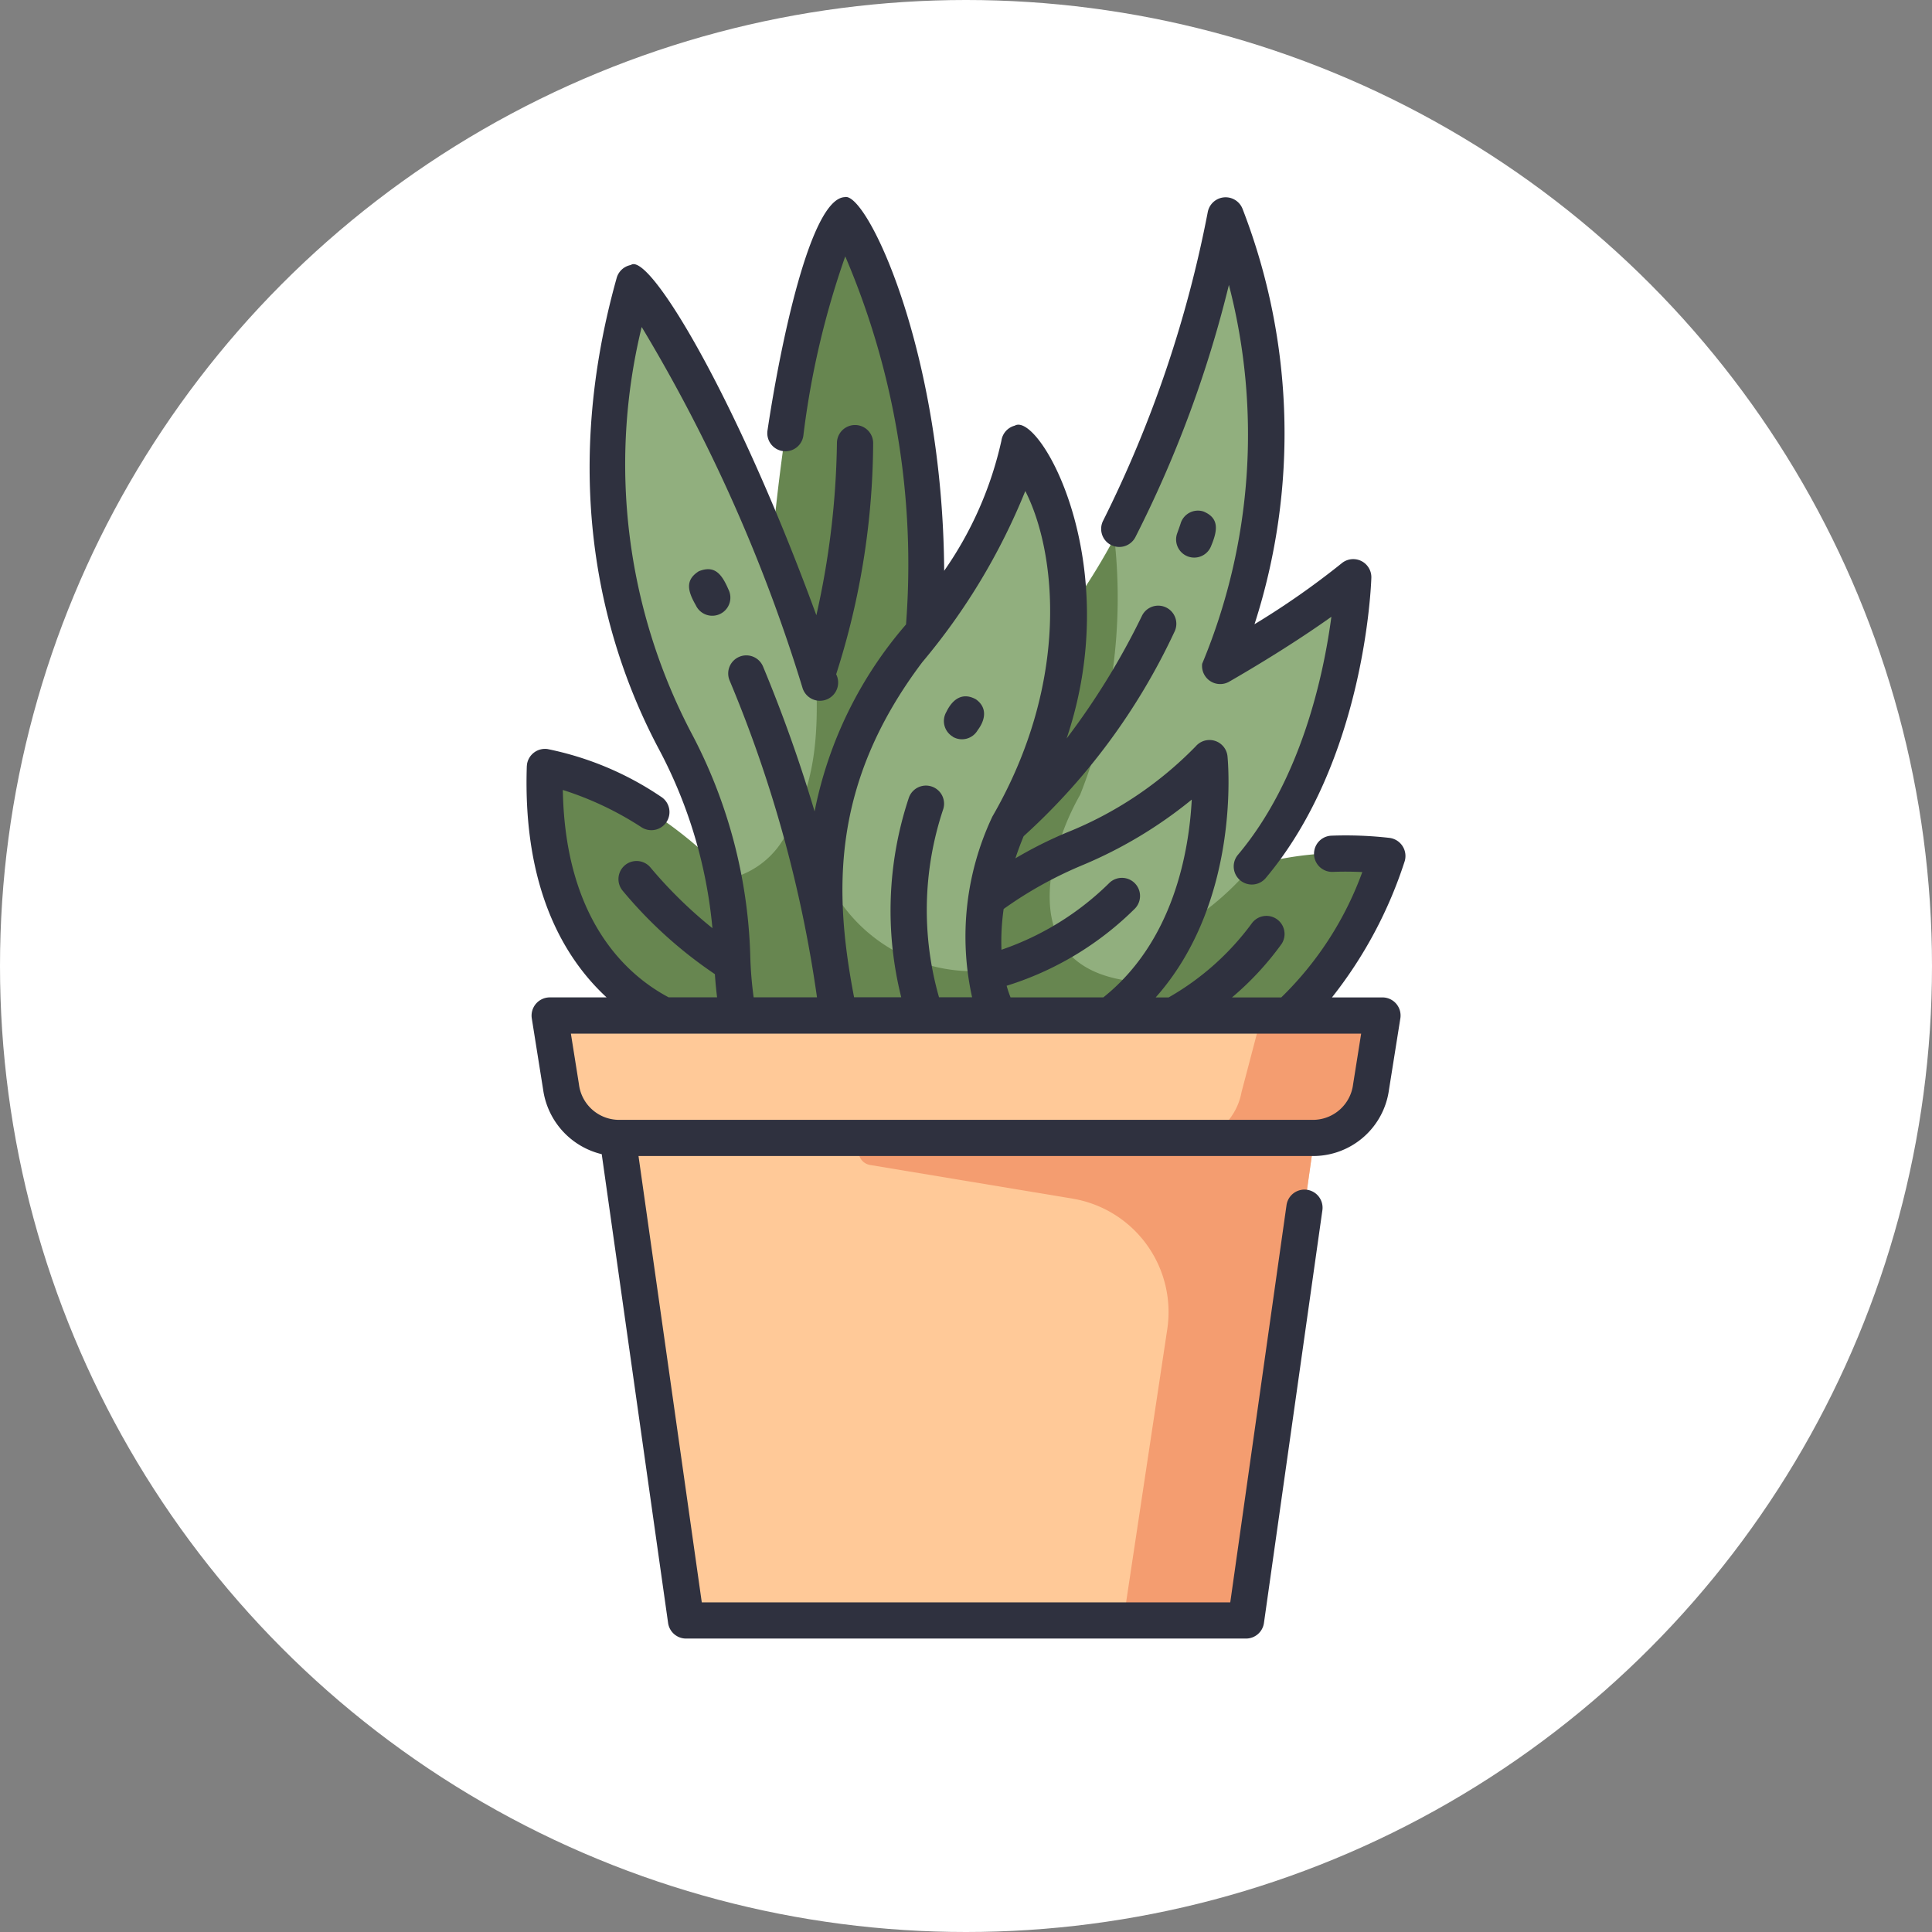 <svg xmlns="http://www.w3.org/2000/svg" xmlns:xlink="http://www.w3.org/1999/xlink" width="88" height="88" viewBox="0 0 88 88">
  <rect x="0" y="0" width="88" height="88" fill="#808080" stroke="none"/>
  <defs>
    <clipPath id="clip-path">
      <rect id="Rectángulo_402238" data-name="Rectángulo 402238" width="40.034" height="65.664" fill="none"/>
    </clipPath>
  </defs>
  <g id="Grupo_1102200" data-name="Grupo 1102200" transform="translate(-600.051 -3542)">
    <circle id="Elipse_11598" data-name="Elipse 11598" cx="44" cy="44" r="44" transform="translate(600.051 3542)" fill="#fff"/>
    <g id="Grupo_1102196" data-name="Grupo 1102196" transform="translate(624.034 3550.971)">
      <g id="Grupo_1102195" data-name="Grupo 1102195" clip-path="url(#clip-path)">
        <path id="Trazado_883447" data-name="Trazado 883447" d="M121.279,148.9a14.937,14.937,0,0,1,11.658-3.836.363.363,0,0,1,.313.482c-.585,1.652-2.931,7.461-7.212,8.149-5,.8-7.379-.729-7.379-.729Z" transform="translate(-94.186 -115.097)" fill="#678650"/>
        <path id="Trazado_883448" data-name="Trazado 883448" d="M123.434,91.49a74.1,74.1,0,0,0,8.648-5.331.36.36,0,0,1,.579.317c-.255,2.865-1.636,12.375-8.858,15.648l-4.042-6.394Z" transform="translate(-95.061 -68.33)" fill="#91af7e"/>
        <path id="Trazado_883449" data-name="Trazado 883449" d="M101.61,9.152c-.759,3.49-3.291,13.295-8.812,19.07L88.22,42.679l8.533-6.272s10.782-11.447,5.555-27.291a.362.362,0,0,0-.7.036" transform="translate(-70.025 -7.039)" fill="#91af7e"/>
        <path id="Trazado_883450" data-name="Trazado 883450" d="M94.407,88.859l.008-.016a11.51,11.51,0,0,1,.828-1.81A24.4,24.4,0,0,0,96.8,75.352a26.392,26.392,0,0,1-4,5.642L88.219,95.451l5.575-4.1a13.139,13.139,0,0,1,.615-2.494Z" transform="translate(-70.024 -59.811)" fill="#678650"/>
        <path id="Trazado_883451" data-name="Trazado 883451" d="M86.669,134.643a20.466,20.466,0,0,1,6.753-4.716,18.822,18.822,0,0,0,5.624-3.576.361.361,0,0,1,.609.258c.031,2.322-.405,8.862-6.022,11.789l-7.322-.932Z" transform="translate(-68.51 -100.213)" fill="#91af7e"/>
        <path id="Trazado_883452" data-name="Trazado 883452" d="M56,6.175c1.065,2.075,4.316,9.44,3.112,20.1l-2.22,7.876-5.012-6.229s.468-15.586,3.474-21.736A.361.361,0,0,1,56,6.175" transform="translate(-41.181 -4.746)" fill="#678650"/>
        <path id="Trazado_883453" data-name="Trazado 883453" d="M10.729,138.011s-6.847-1.53-6.722-11.374a.361.361,0,0,1,.363-.36.349.349,0,0,1,.08.009c1.729.412,8.244,2.539,12.437,11.725Z" transform="translate(-3.18 -100.233)" fill="#678650"/>
        <path id="Trazado_883454" data-name="Trazado 883454" d="M24.011,55.024a13.062,13.062,0,0,1-.405-3.256A22.094,22.094,0,0,0,20.995,42a27.42,27.42,0,0,1-2.056-20.085C19.852,19.629,29.075,38.546,31.1,54.53v.495Z" transform="translate(-14.242 -17.246)" fill="#91af7e"/>
        <path id="Trazado_883455" data-name="Trazado 883455" d="M44.379,121.769h7.088v-.495a99.247,99.247,0,0,0-3.593-15.459l-.075.071c.111,2.581-.014,4.936-1.4,7.2a3.917,3.917,0,0,1-2.8,2.006,21.455,21.455,0,0,1,.371,3.417,13.057,13.057,0,0,0,.405,3.257" transform="translate(-34.61 -83.991)" fill="#678650"/>
        <path id="Trazado_883456" data-name="Trazado 883456" d="M87.92,153.586l6.256.8a10.072,10.072,0,0,0,3.042-2.417c-4.453-.225-4.62-3.247-4.164-5.452l-.13-.124a19.218,19.218,0,0,0-1.736.977h0a20.746,20.746,0,0,0-3.971,3.26L87,152.332Z" transform="translate(-69.054 -116.197)" fill="#678650"/>
        <path id="Trazado_883457" data-name="Trazado 883457" d="M66.693,83.24s-3.225-9.407,2.952-17.09a34.719,34.719,0,0,0,2.337-3.215,20.759,20.759,0,0,0,2.556-5.392.361.361,0,0,1,.663-.084c1.136,2.035,3.563,7.876-.468,15.552a14.375,14.375,0,0,0-1.58,4.978,7.894,7.894,0,0,0,.913,5.251Z" transform="translate(-52.27 -45.461)" fill="#91af7e"/>
        <path id="Trazado_883458" data-name="Trazado 883458" d="M35,200.016H18.879l.26,1.606,3.112,21.98H47.756l3.112-21.979.26-1.606Z" transform="translate(-14.985 -158.764)" fill="#ffc998"/>
        <path id="Trazado_883459" data-name="Trazado 883459" d="M5.112,180.776l.518,3.252a2.672,2.672,0,0,0,2.582,2.322H39.941a2.672,2.672,0,0,0,2.582-2.322l.518-3.252Z" transform="translate(-4.058 -143.492)" fill="#ffc998"/>
        <path id="Trazado_883460" data-name="Trazado 883460" d="M91.7,180.776l-.918,3.493a2.829,2.829,0,0,1-1.345,1.926,1.767,1.767,0,0,1-.731.155H73.965a.621.621,0,0,0-.1,1.234l9.215,1.532a5.239,5.239,0,0,1,4.321,5.947l-2,13.266h5.584L94.1,186.351a2.672,2.672,0,0,0,2.582-2.322l.518-3.252Z" transform="translate(-58.216 -143.492)" fill="#f49d70"/>
        <path id="Trazado_883461" data-name="Trazado 883461" d="M66.678,156.679h7.375a6.136,6.136,0,0,1-.911-2.532,7.36,7.36,0,0,1-7.28-4.352,20.3,20.3,0,0,0,.816,6.883" transform="translate(-52.255 -118.901)" fill="#678650"/>
        <path id="Trazado_883462" data-name="Trazado 883462" d="M127.347,15.911a.825.825,0,0,0,1.114-.346,53.189,53.189,0,0,0,4.263-11.494,27.143,27.143,0,0,1-1.218,17.256.827.827,0,0,0,1.21.827c1.393-.8,3.156-1.886,4.675-2.967-.343,2.588-1.349,7.388-4.254,10.839a.825.825,0,1,0,1.262,1.063c4.519-5.37,4.8-13.344,4.813-13.68a.825.825,0,0,0-1.355-.656,36.632,36.632,0,0,1-3.967,2.773A28.3,28.3,0,0,0,133.345.605a.828.828,0,0,0-1.585.152A54.375,54.375,0,0,1,127,14.8a.825.825,0,0,0,.346,1.114" transform="translate(-100.732 -0.064)" fill="#2f313f"/>
        <path id="Trazado_883463" data-name="Trazado 883463" d="M3.648,36.459H1.054a.83.83,0,0,0-.815.955l.518,3.252A3.527,3.527,0,0,0,3.425,43.6L6.448,64.954a.825.825,0,0,0,.817.709H32.771a.825.825,0,0,0,.817-.709l2.662-18.8a.825.825,0,0,0-1.634-.231L32.054,64.014H7.982L5.1,43.684H35.883a3.486,3.486,0,0,0,3.4-3.017l.518-3.252a.825.825,0,0,0-.815-.955h-2.3A19.773,19.773,0,0,0,40,30.252a.831.831,0,0,0-.7-1.059,17.628,17.628,0,0,0-2.637-.1.825.825,0,0,0,.062,1.649c.443-.017.891-.014,1.343.008a15.236,15.236,0,0,1-3.692,5.711H32.132a13.569,13.569,0,0,0,2.263-2.442.825.825,0,0,0-1.363-.929,12.179,12.179,0,0,1-3.787,3.371h-.589c3.879-4.367,3.3-10.686,3.272-10.984a.825.825,0,0,0-1.445-.456A17.041,17.041,0,0,1,24.6,28.952a18.937,18.937,0,0,0-2.332,1.172c.111-.337.235-.673.374-1.007a29.214,29.214,0,0,0,6.865-9.3.825.825,0,1,0-1.48-.729A33.273,33.273,0,0,1,24.6,24.666c2.7-8.01-1.244-14.9-2.36-14.25a.825.825,0,0,0-.61.686,16.617,16.617,0,0,1-2.607,5.925C18.958,6.946,15.471-.259,14.495.008c-1.573.066-2.948,6.8-3.52,10.631a.825.825,0,0,0,1.633.24,38.667,38.667,0,0,1,1.909-8.173,35.682,35.682,0,0,1,2.768,16.766,18.488,18.488,0,0,0-4.164,8.516A67,67,0,0,0,10.777,21.4a.825.825,0,1,0-1.524.632,58.5,58.5,0,0,1,3.977,14.425H10.345a17.114,17.114,0,0,1-.156-1.959A23.042,23.042,0,0,0,7.482,24.368,26.368,26.368,0,0,1,5.245,5.923a73.564,73.564,0,0,1,7.332,16.46.83.83,0,1,0,1.526-.642,34.879,34.879,0,0,0,1.685-10.528.825.825,0,0,0-1.65,0,37.735,37.735,0,0,1-.937,7.839C9.548,9.069,5.574,2.482,4.75,3.1a.825.825,0,0,0-.644.588C1.4,13.343,3.655,20.684,6.024,25.143a21.528,21.528,0,0,1,2.443,8.163,20.282,20.282,0,0,1-2.814-2.754.825.825,0,0,0-1.282,1.039A19.925,19.925,0,0,0,8.579,35.4c.027.4.062.747.1,1.055H6.471c-1.866-.99-4.714-3.478-4.818-9.444a14.677,14.677,0,0,1,3.572,1.691.825.825,0,1,0,.912-1.375l-.02-.013A14.243,14.243,0,0,0,.954,25.147a.83.83,0,0,0-.935.709c0,.026-.006.053-.007.08-.183,5.559,1.7,8.735,3.635,10.523m21.581-5.984A20.147,20.147,0,0,0,30.3,27.449c-.123,2.35-.825,6.453-4.028,9.01H22.046a5.379,5.379,0,0,1-.178-.53,14.315,14.315,0,0,0,5.838-3.51.825.825,0,0,0-1.174-1.16,12.969,12.969,0,0,1-4.9,3.03,10.442,10.442,0,0,1,.1-1.858A18.193,18.193,0,0,1,25.229,30.475ZM18.018,21.2a28.964,28.964,0,0,0,4.7-7.806c1.4,2.741,2.083,8.633-1.5,14.829a12.794,12.794,0,0,0-.923,8.231H18.788a14.47,14.47,0,0,1,.192-8.57.825.825,0,0,0-1.574-.495,16.266,16.266,0,0,0-.339,9.064H14.919c-.909-4.74-1.084-9.695,3.1-15.253M6.266,38.109H38.016l-.366,2.3a1.845,1.845,0,0,1-1.767,1.627H4.153a1.845,1.845,0,0,1-1.767-1.627l-.366-2.3Z" transform="translate(0 0)" fill="#2f313f"/>
        <path id="Trazado_883464" data-name="Trazado 883464" d="M36.33,82.307c-.631.4-.506.9-.133,1.55a.825.825,0,0,0,1.495-.7l-.013-.027c-.311-.724-.642-1.108-1.348-.824" transform="translate(-28.485 -65.257)" fill="#2f313f"/>
        <path id="Trazado_883465" data-name="Trazado 883465" d="M92.579,112.146a.825.825,0,0,0,1.129-.3c.371-.491.436-1.041-.077-1.407-.583-.325-1.048-.047-1.348.574a.825.825,0,0,0,.3,1.129" transform="translate(-73.161 -87.556)" fill="#2f313f"/>
        <path id="Trazado_883466" data-name="Trazado 883466" d="M145.02,70.9c.307-.733.365-1.272-.347-1.571a.825.825,0,0,0-1.038.531c0,.008-.058.178-.166.478a.825.825,0,0,0,1.551.562" transform="translate(-113.838 -55.002)" fill="#2f313f"/>
      </g>
    </g>
  </g>
</svg>
